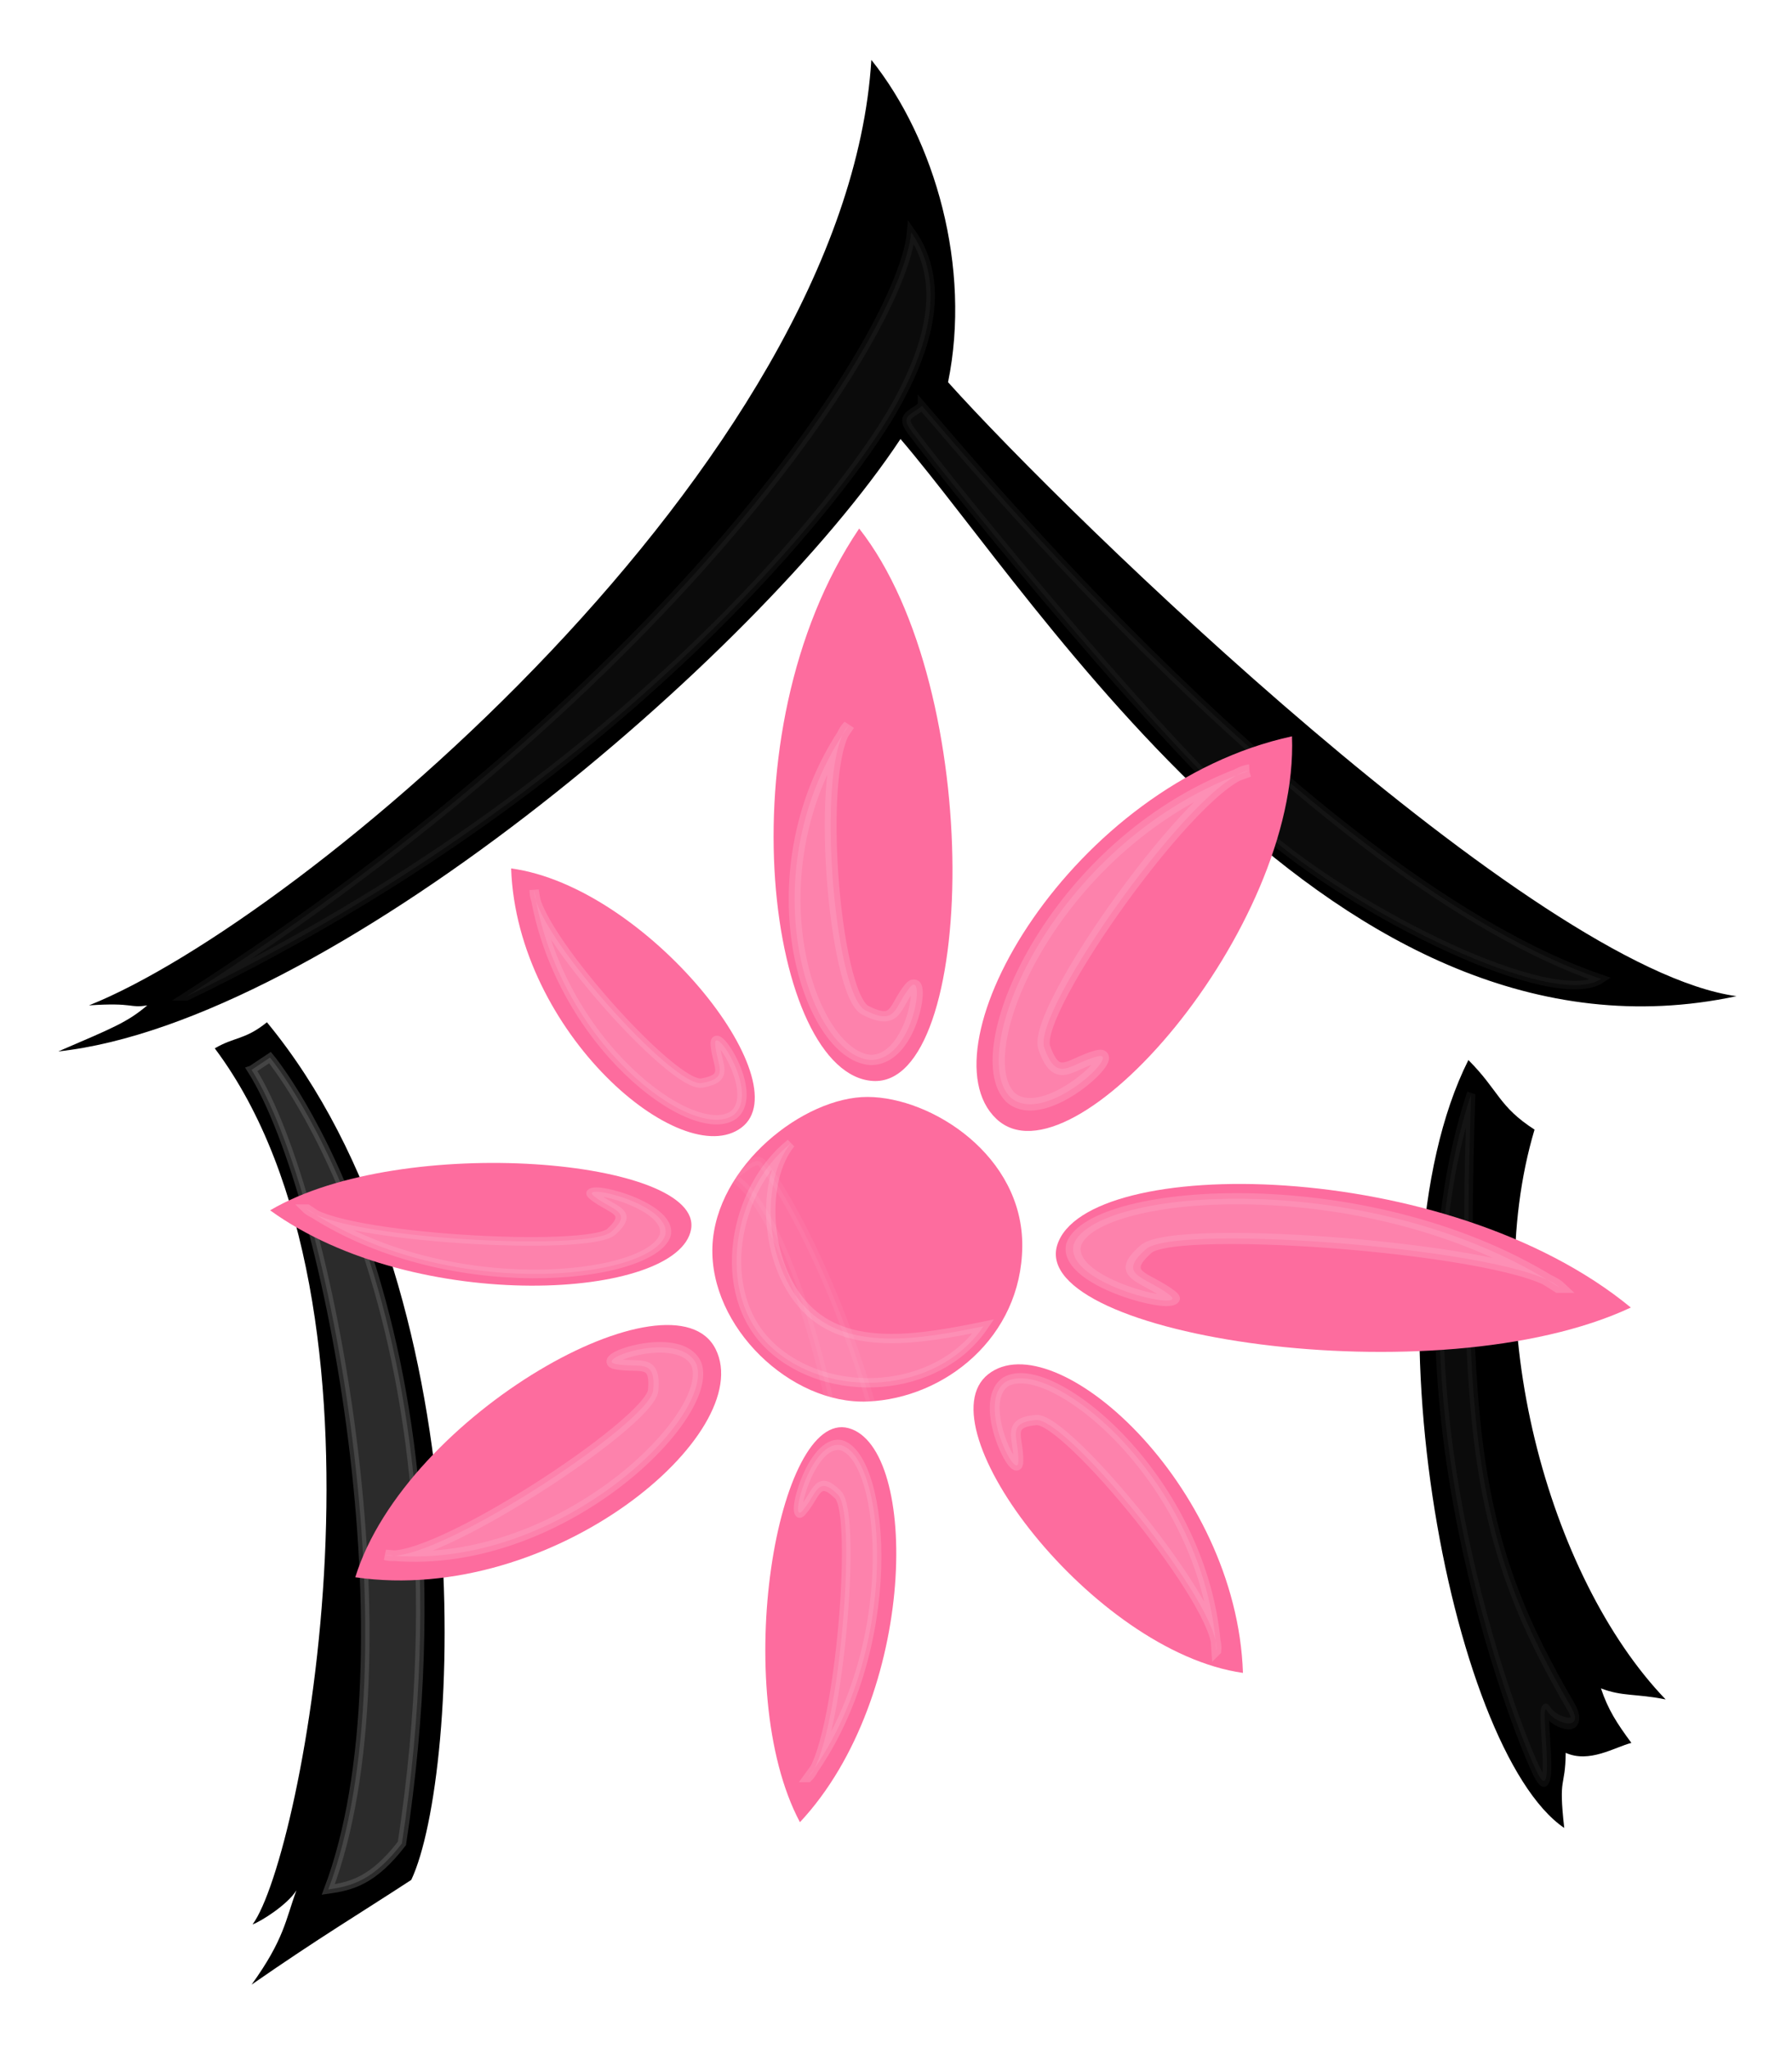 <?xml version="1.0" encoding="UTF-8" standalone="no"?>
<!-- Created with Inkscape (http://www.inkscape.org/) -->

<svg
   xmlns:dc="http://purl.org/dc/elements/1.1/"
   xmlns:cc="http://creativecommons.org/ns#"
   xmlns:rdf="http://www.w3.org/1999/02/22-rdf-syntax-ns#"
   xmlns:svg="http://www.w3.org/2000/svg"
   xmlns="http://www.w3.org/2000/svg"
   xmlns:sodipodi="http://sodipodi.sourceforge.net/DTD/sodipodi-0.dtd"
   xmlns:inkscape="http://www.inkscape.org/namespaces/inkscape"
   id="svg2"
   version="1.1"
   inkscape:version="0.48.4 r9939"
   width="210"
   height="240"
   sodipodi:docname="logonewcentercolor2.svg">
  <defs
     id="defs6">
    <filter
       inkscape:collect="always"
       id="filter3874">
      <feGaussianBlur
         inkscape:collect="always"
         stdDeviation="1.314"
         id="feGaussianBlur3876" />
    </filter>
    <filter
       inkscape:collect="always"
       id="filter3932"
       x="-0.276"
       width="1.553"
       y="-0.059"
       height="1.118">
      <feGaussianBlur
         inkscape:collect="always"
         stdDeviation="2.53"
         id="feGaussianBlur3934" />
    </filter>
    <filter
       inkscape:collect="always"
       id="filter3936"
       x="-0.205"
       width="1.41"
       y="-0.117"
       height="1.235">
      <feGaussianBlur
         inkscape:collect="always"
         stdDeviation="2.53"
         id="feGaussianBlur3938" />
    </filter>
    <filter
       inkscape:collect="always"
       id="filter3940">
      <feGaussianBlur
         inkscape:collect="always"
         stdDeviation="2.53"
         id="feGaussianBlur3942" />
    </filter>
    <filter
       inkscape:collect="always"
       id="filter3962"
       x="-0.168"
       width="1.335"
       y="-0.152"
       height="1.304">
      <feGaussianBlur
         inkscape:collect="always"
         stdDeviation="1.557"
         id="feGaussianBlur3964" />
    </filter>
    <filter
       inkscape:collect="always"
       id="filter3966"
       x="-0.125"
       width="1.251"
       y="-0.424"
       height="1.848">
      <feGaussianBlur
         inkscape:collect="always"
         stdDeviation="1.557"
         id="feGaussianBlur3968" />
    </filter>
    <filter
       inkscape:collect="always"
       id="filter3970"
       x="-0.134"
       width="1.267"
       y="-0.205"
       height="1.41">
      <feGaussianBlur
         inkscape:collect="always"
         stdDeviation="1.557"
         id="feGaussianBlur3972" />
    </filter>
    <filter
       inkscape:collect="always"
       id="filter3974"
       x="-0.441"
       width="1.882"
       y="-0.125"
       height="1.249">
      <feGaussianBlur
         inkscape:collect="always"
         stdDeviation="1.557"
         id="feGaussianBlur3976" />
    </filter>
    <filter
       inkscape:collect="always"
       id="filter3978"
       x="-0.141"
       width="1.282"
       y="-0.146"
       height="1.291">
      <feGaussianBlur
         inkscape:collect="always"
         stdDeviation="1.557"
         id="feGaussianBlur3980" />
    </filter>
    <filter
       inkscape:collect="always"
       id="filter3982"
       x="-0.166"
       width="1.333"
       y="-0.141"
       height="1.283">
      <feGaussianBlur
         inkscape:collect="always"
         stdDeviation="1.557"
         id="feGaussianBlur3984" />
    </filter>
    <filter
       inkscape:collect="always"
       id="filter3986"
       x="-0.108"
       width="1.215"
       y="-0.381"
       height="1.763">
      <feGaussianBlur
         inkscape:collect="always"
         stdDeviation="1.557"
         id="feGaussianBlur3988" />
    </filter>
    <filter
       inkscape:collect="always"
       id="filter3990"
       x="-0.171"
       width="1.341"
       y="-0.131"
       height="1.262">
      <feGaussianBlur
         inkscape:collect="always"
         stdDeviation="1.557"
         id="feGaussianBlur3992" />
    </filter>
    <filter
       inkscape:collect="always"
       id="filter3994"
       x="-0.362"
       width="1.723"
       y="-0.115"
       height="1.23">
      <feGaussianBlur
         inkscape:collect="always"
         stdDeviation="1.557"
         id="feGaussianBlur3996" />
    </filter>
    <filter
       inkscape:collect="always"
       id="filter3875"
       x="-0.493"
       width="1.985"
       y="-0.1"
       height="1.2">
      <feGaussianBlur
         inkscape:collect="always"
         stdDeviation="4.057"
         id="feGaussianBlur3877" />
    </filter>
  </defs>
  <sodipodi:namedview
     pagecolor="#ffffff"
     bordercolor="#666666"
     borderopacity="1"
     objecttolerance="10"
     gridtolerance="10"
     guidetolerance="10"
     inkscape:pageopacity="0"
     inkscape:pageshadow="2"
     inkscape:window-width="1600"
     inkscape:window-height="876"
     id="namedview4"
     showgrid="false"
     inkscape:zoom="1.3906433"
     inkscape:cx="91.65885"
     inkscape:cy="95.59836"
     inkscape:window-x="0"
     inkscape:window-y="24"
     inkscape:window-maximized="1"
     inkscape:current-layer="layer3"
     showguides="true"
     inkscape:guide-bbox="true" />
  <g
     inkscape:groupmode="layer"
     id="layer1"
     inkscape:label="calque1"
     style="display:inline">
    <path
       style="fill:#000000;fill-opacity:1;stroke:none"
       d="M 102.111,7.014 C 99.235,54.115 35.235,107.867 10.427,117.754 c 5.393,-0.36 4.674,0.36 6.831,0 -2.337,1.978 -3.955,2.607 -10.427,5.393 C 38.292,119.732 88.628,76.946 105.527,51.418 c 16.322,19.063 50.876,75.325 97.976,65.258 -23.73,-3.236 -78.201,-56.089 -92.403,-71.909 2.742,-13.39 -1.486,-28.382 -8.989,-37.752 z"
       id="path2988"
       inkscape:connector-curvature="0"
       sodipodi:nodetypes="cccccccc" />
    <path
       style="fill:#fd6c9e;fill-opacity:1;stroke:none"
       d="m 101.684,128.479 c 7.489,0.032 18.218,6.876 18.113,17.519 -0.105,10.643 -9.078,17.773 -18.113,18.154 -9.035,0.381 -18.556,-8.746 -18.196,-18.154 0.359,-9.409 10.707,-17.551 18.196,-17.519 z"
       id="path3843"
       inkscape:connector-curvature="0"
       sodipodi:nodetypes="zzzzz" />
    <g
       id="g3879">
      <path
         sodipodi:nodetypes="ccccccc"
         inkscape:connector-curvature="0"
         id="path2990"
         d="m 31.28,119.732 c 25.528,30.921 22.669,88.225 16.917,100.449 -6.261,4.089 -10.594,6.639 -18.714,12.268 3.829,-5.303 3.993,-7.622 5.252,-11.038 -1.079,1.708 -4.15,3.629 -5.139,3.989 5.843,-7.91 18.224,-72.41 -4.427,-102.612 2.304,-1.358 3.557,-0.983 6.112,-3.056 z"
         style="fill:#000000;fill-opacity:1;stroke:none" />
      <path
         sodipodi:nodetypes="ccccc"
         inkscape:connector-curvature="0"
         id="path3868"
         d="m 29.483,125.305 2.157,-1.438 c 0,0 24.94,29.698 15.46,92.044 -3.377,4.379 -5.912,5.001 -8.629,5.393 10.249,-27.065 0.298,-81.373 -8.989,-95.999 z"
         style="fill:#ffffff;fill-opacity:1;stroke:#ffffff;stroke-width:1px;stroke-linecap:butt;stroke-linejoin:miter;stroke-opacity:1;filter:url(#filter3875);opacity:0.411" />
    </g>
  </g>
  <g
     inkscape:groupmode="layer"
     id="layer3"
     inkscape:label="2"
     style="display:inline">
    <g
       id="g3865">
      <path
         sodipodi:nodetypes="cccc"
         inkscape:connector-curvature="0"
         id="path3864"
         d="M 21.864,116.695 C 79.831,79.576 105.763,38.644 106.78,27.203 c 3.559,5.085 3.051,11.949 -2.288,21.102 -5.339,9.153 -31.017,43.475 -82.627,68.39 z"
         style="opacity:0.211;fill:#ffffff;fill-opacity:1;stroke:#ffffff;stroke-width:1px;stroke-linecap:butt;stroke-linejoin:miter;stroke-opacity:1;filter:url(#filter3874)" />
    </g>
    <path
       style="opacity:0.21;fill:#ffffff;fill-opacity:1;stroke:#ffffff;stroke-width:1px;stroke-linecap:butt;stroke-linejoin:miter;stroke-opacity:1;filter:url(#filter3940)"
       d="m 108.051,47.542 c 5.085,5.847 46.271,55.678 79.576,67.119 -5.593,3.686 -28.558,-7.565 -39.915,-17.542 -13.602,-11.949 -39.915,-45 -41.186,-47.034 -0.863,-1.38 0.254,-1.525 1.525,-2.542 z"
       id="path3878"
       inkscape:connector-curvature="0"
       sodipodi:nodetypes="ccccc" />
    <g
       id="g3807"
       transform="matrix(0.94,0.473,-0.342,1.3,87.043,-154.332)">
      <path
         sodipodi:nodetypes="cccccccc"
         inkscape:connector-curvature="0"
         id="path2992"
         d="m 148.715,160.112 c -5.691,21.622 17.891,55.65 32.781,57.259 -2.213,-4.024 -1.006,-3.119 -2.012,-6.036 2.918,-0.101 5.232,-2.415 6.942,-3.421 -2.213,-1.006 -3.521,-1.71 -4.93,-3.119 2.616,-0.201 4.024,-1.006 7.445,-1.71 -16.5,-5.03 -31.666,-22.794 -30.93,-40.087 -4.628,-0.402 -5.071,-1.679 -9.296,-2.886 z"
         style="fill:#000000;fill-opacity:1;stroke:none;display:inline" />
      <path
         sodipodi:nodetypes="cssssc"
         inkscape:connector-curvature="0"
         id="path3880"
         d="m 150,162.712 c -2.034,26.441 23.644,49.068 26.949,51.356 3.305,2.288 -2.034,-6.102 -0.763,-5.339 1.271,0.763 4.933,0.18 2.542,-1.271 C 171.61,203.136 165.794,198.75 160.821,190.011 155.847,181.271 151.716,168.178 150,162.712 z"
         style="opacity:0.21;fill:#ffffff;fill-opacity:1;stroke:#ffffff;stroke-width:1px;stroke-linecap:butt;stroke-linejoin:miter;stroke-opacity:1;filter:url(#filter3936)" />
    </g>
    <path
       style="opacity:0.21;fill:#ffffff;fill-opacity:1;stroke:#ffffff;stroke-width:1px;stroke-linecap:butt;stroke-linejoin:miter;stroke-opacity:1;filter:url(#filter3932)"
       d="m 85.704,137.836 c 1.525,-0.89 3.051,-2.797 3.814,-1.271 2.034,1.78 25.169,38.898 16.017,91.271 -1.525,6.356 -8.39,9.407 -11.186,10.932 15.508,-36.356 1.017,-96.102 -8.644,-100.932 z"
       id="path3882"
       inkscape:connector-curvature="0"
       sodipodi:nodetypes="ccccc" />
    <g
       id="g3846"
       transform="matrix(1.093,0,0,1.093,-12.906,-10.5)">
      <path
         style="fill:#fd6c9e;fill-opacity:1;stroke:none;display:inline"
         d="m 91.31,130.433 c -6.423,4.856 -24.091,-10.188 -24.701,-27.766 14.556,1.974 31.123,22.91 24.701,27.766 z"
         id="path3847"
         inkscape:connector-curvature="0"
         sodipodi:nodetypes="zcz" />
      <path
         sodipodi:nodetypes="ccccc"
         inkscape:connector-curvature="0"
         id="path3944"
         d="m 69.078,104.991 c -0.18,4.315 14.921,21.213 17.977,20.674 3.056,-0.539 1.618,-1.798 1.438,-4.135 -0.18,-2.337 4.854,5.213 1.978,7.55 -4.315,3.056 -18.876,-7.73 -21.393,-24.09 z"
         style="opacity:0.384;fill:#ffffff;fill-opacity:1;stroke:#ffffff;stroke-width:1px;stroke-linecap:butt;stroke-linejoin:miter;stroke-opacity:1;filter:url(#filter3962)" />
    </g>
    <g
       id="g3860"
       transform="matrix(1.386,0,0,1.206,-41.7,-24.474)">
      <g
         transform="matrix(1,0,0,1.329,0,-41.299)"
         id="g3850"
         style="display:inline">
        <path
           style="fill:#fd6c9e;fill-opacity:1;stroke:none"
           d="m 103.898,125.338 c -8.739,-0.444 -12.939,-25.31 -1.167,-40.37 10.739,11.812 9.906,40.814 1.167,40.37 z"
           id="path3845"
           inkscape:connector-curvature="0"
           sodipodi:nodetypes="zcz" />
      </g>
      <path
         style="opacity:0.384;fill:#ffffff;fill-opacity:1;stroke:#ffffff;stroke-width:1px;stroke-linecap:butt;stroke-linejoin:miter;stroke-opacity:1;filter:url(#filter3994)"
         d="m 101.863,90.726 c -2.911,3.19 -1.286,26.144 1.402,27.695 2.688,1.551 2.395,-0.337 3.76,-2.243 1.365,-1.906 0.367,7.114 -3.339,7.055 -5.27,-0.432 -10.411,-18.357 -1.823,-32.507 z"
         id="path3946"
         inkscape:connector-curvature="0"
         sodipodi:nodetypes="ccccc" />
    </g>
    <g
       id="g3854"
       transform="matrix(1.339,0,0,1.369,-40.756,-47.22)">
      <path
         sodipodi:nodetypes="zcz"
         inkscape:connector-curvature="0"
         id="path3861"
         d="m 117.629,130.209 c -6.621,-6.154 6.567,-28.62 25.882,-32.721 0.655,16.478 -19.261,38.875 -25.882,32.721 z"
         style="fill:#fd6c9e;fill-opacity:1;stroke:none;display:inline" />
      <path
         sodipodi:nodetypes="ccccc"
         inkscape:connector-curvature="0"
         id="path3948"
         d="m 139.755,100.428 c -4.587,0.613 -19.063,20.575 -17.925,23.7 1.138,3.125 2.198,1.373 4.631,0.748 2.433,-0.625 -4.598,6.092 -7.6,3.492 -4.028,-3.984 4.099,-22.24 20.894,-27.94 z"
         style="opacity:0.384;fill:#ffffff;fill-opacity:1;stroke:#ffffff;stroke-width:1.072px;stroke-linecap:butt;stroke-linejoin:miter;stroke-opacity:1;filter:url(#filter3990)" />
    </g>
    <g
       id="g3821"
       transform="matrix(1.642,0,0,1.217,-78.945,-29.66)">
      <path
         style="fill:#fd6c9e;fill-opacity:1;stroke:none;display:inline"
         d="m 123.53,144.205 c 2.002,-8.738 27.838,-8.552 40.938,6.004 -13.828,8.734 -42.941,2.734 -40.938,-6.004 z"
         id="path3859"
         inkscape:connector-curvature="0"
         sodipodi:nodetypes="zcz" />
      <path
         style="opacity:0.384;fill:#ffffff;fill-opacity:1;stroke:#ffffff;stroke-width:1.072px;stroke-linecap:butt;stroke-linejoin:miter;stroke-opacity:1;filter:url(#filter3986)"
         d="m 159.352,148.262 c -2.824,-3.665 -27.35,-6.221 -29.487,-3.674 -2.137,2.548 -0.09,2.59 1.667,4.385 1.757,1.795 -7.575,-0.936 -6.824,-4.836 1.437,-5.48 21.309,-7.57 34.643,4.125 z"
         id="path3950"
         inkscape:connector-curvature="0"
         sodipodi:nodetypes="ccccc" />
    </g>
    <g
       id="g3826"
       transform="matrix(1.157,0,0,1.206,-20.124,-27.7)">
      <path
         style="fill:#fd6c9e;fill-opacity:1;stroke:none;display:inline"
         d="m 117.483,156.433 c 6.709,-5.073 25.166,10.643 25.803,29.005 -15.206,-2.062 -32.512,-23.932 -25.803,-29.005 z"
         id="path3855"
         inkscape:connector-curvature="0"
         sodipodi:nodetypes="zcz" />
      <path
         sodipodi:nodetypes="cccccc"
         inkscape:connector-curvature="0"
         id="path3952"
         d="m 140.596,183.26 c 0.554,-4.275 -15.176,-22.653 -18.262,-22.382 -3.086,0.27 -1.765,1.647 -1.79,3.987 -0.025,2.34 -4.373,-5.607 -1.31,-7.68 4.556,-2.664 20.282,9.589 21.361,26.076 z"
         style="opacity:0.384;fill:#ffffff;fill-opacity:1;stroke:#ffffff;stroke-width:0.998px;stroke-linecap:butt;stroke-linejoin:miter;stroke-opacity:1;filter:url(#filter3982)" />
    </g>
    <g
       id="g3831"
       transform="matrix(1.093,0,0,1.298,-12.906,-43.159)">
      <path
         sodipodi:nodetypes="zcz"
         inkscape:connector-curvature="0"
         id="path3853"
         d="m 102.788,162.118 c 7.59,1.739 7.428,24.18 -5.215,35.559 -7.586,-12.011 -2.375,-37.299 5.215,-35.559 z"
         style="fill:#fd6c9e;fill-opacity:1;stroke:none;display:inline" />
      <path
         style="opacity:0.384;fill:#ffffff;fill-opacity:1;stroke:#ffffff;stroke-width:0.926px;stroke-linecap:butt;stroke-linejoin:miter;stroke-opacity:1;filter:url(#filter3974)"
         d="m 98.476,193.605 c 3.168,-2.441 5.377,-23.637 3.175,-25.484 -2.202,-1.847 -2.239,-0.078 -3.79,1.441 -1.551,1.519 0.809,-6.547 4.179,-5.898 4.737,1.242 6.543,18.417 -3.565,29.941 z"
         id="path3954"
         inkscape:connector-curvature="0"
         sodipodi:nodetypes="ccccc" />
    </g>
    <g
       id="g3836"
       transform="matrix(1.31,0,0,1.344,-35.295,-50.941)">
      <path
         style="fill:#fd6c9e;fill-opacity:1;stroke:none;display:inline"
         d="m 90.963,155.478 c 3.737,7.306 -14.489,22.376 -32.24,19.878 4.558,-14.26 28.502,-27.183 32.24,-19.878 z"
         id="path3851"
         inkscape:connector-curvature="0"
         sodipodi:nodetypes="zcz" />
      <path
         sodipodi:nodetypes="cccccc"
         inkscape:connector-curvature="0"
         id="path3956"
         d="m 61.421,173.404 c 3.816,1.195 23.705,-11.49 23.955,-14.353 0.25,-2.863 -1.22,-1.878 -3.354,-2.278 -2.134,-0.399 5.827,-3.092 7.228,0.041 1.7,4.592 -12.592,18.26 -27.829,16.59 z"
         style="opacity:0.384;fill:#ffffff;fill-opacity:1;stroke:#ffffff;stroke-width:0.926px;stroke-linecap:butt;stroke-linejoin:miter;stroke-opacity:1;filter:url(#filter3970)" />
    </g>
    <g
       id="g3841"
       transform="matrix(1.412,0,0,1.093,-41.172,-10.5)">
      <path
         sodipodi:nodetypes="zcz"
         inkscape:connector-curvature="0"
         id="path3849"
         d="m 86.512,141.345 c -1.043,7.51 -22.825,9.257 -34.935,-2.041 11.007,-8.378 35.978,-5.469 34.935,2.041 z"
         style="fill:#fd6c9e;fill-opacity:1;stroke:none;display:inline" />
      <path
         style="opacity:0.384;fill:#ffffff;fill-opacity:1;stroke:#ffffff;stroke-width:0.926px;stroke-linecap:butt;stroke-linejoin:miter;stroke-opacity:1;filter:url(#filter3966)"
         d="m 54.605,139.13 c 2.441,3.168 23.457,4.658 25.305,2.456 1.847,-2.202 0.078,-2.239 -1.441,-3.789 -1.519,-1.551 6.547,0.809 5.898,4.179 -1.242,4.737 -18.237,7.262 -29.761,-2.846 z"
         id="path3958"
         inkscape:connector-curvature="0"
         sodipodi:nodetypes="cccccc" />
    </g>
    <path
       style="opacity:0.384;fill:#ffffff;fill-opacity:1;stroke:#ffffff;stroke-width:1px;stroke-linecap:butt;stroke-linejoin:miter;stroke-opacity:1;filter:url(#filter3978)"
       d="m 96.583,132.136 c -6.112,4.854 -8.27,16 -2.157,21.753 6.112,5.753 17.798,5.213 22.831,-2.157 -7.011,1.438 -14.562,2.697 -19.056,-1.978 -4.494,-4.674 -4.854,-13.663 -1.618,-17.618 z"
       id="path3960"
       inkscape:connector-curvature="0"
       sodipodi:nodetypes="ccczc"
       transform="matrix(1.093,0,0,1.093,-12.906,-10.5)" />
  </g>
</svg>
